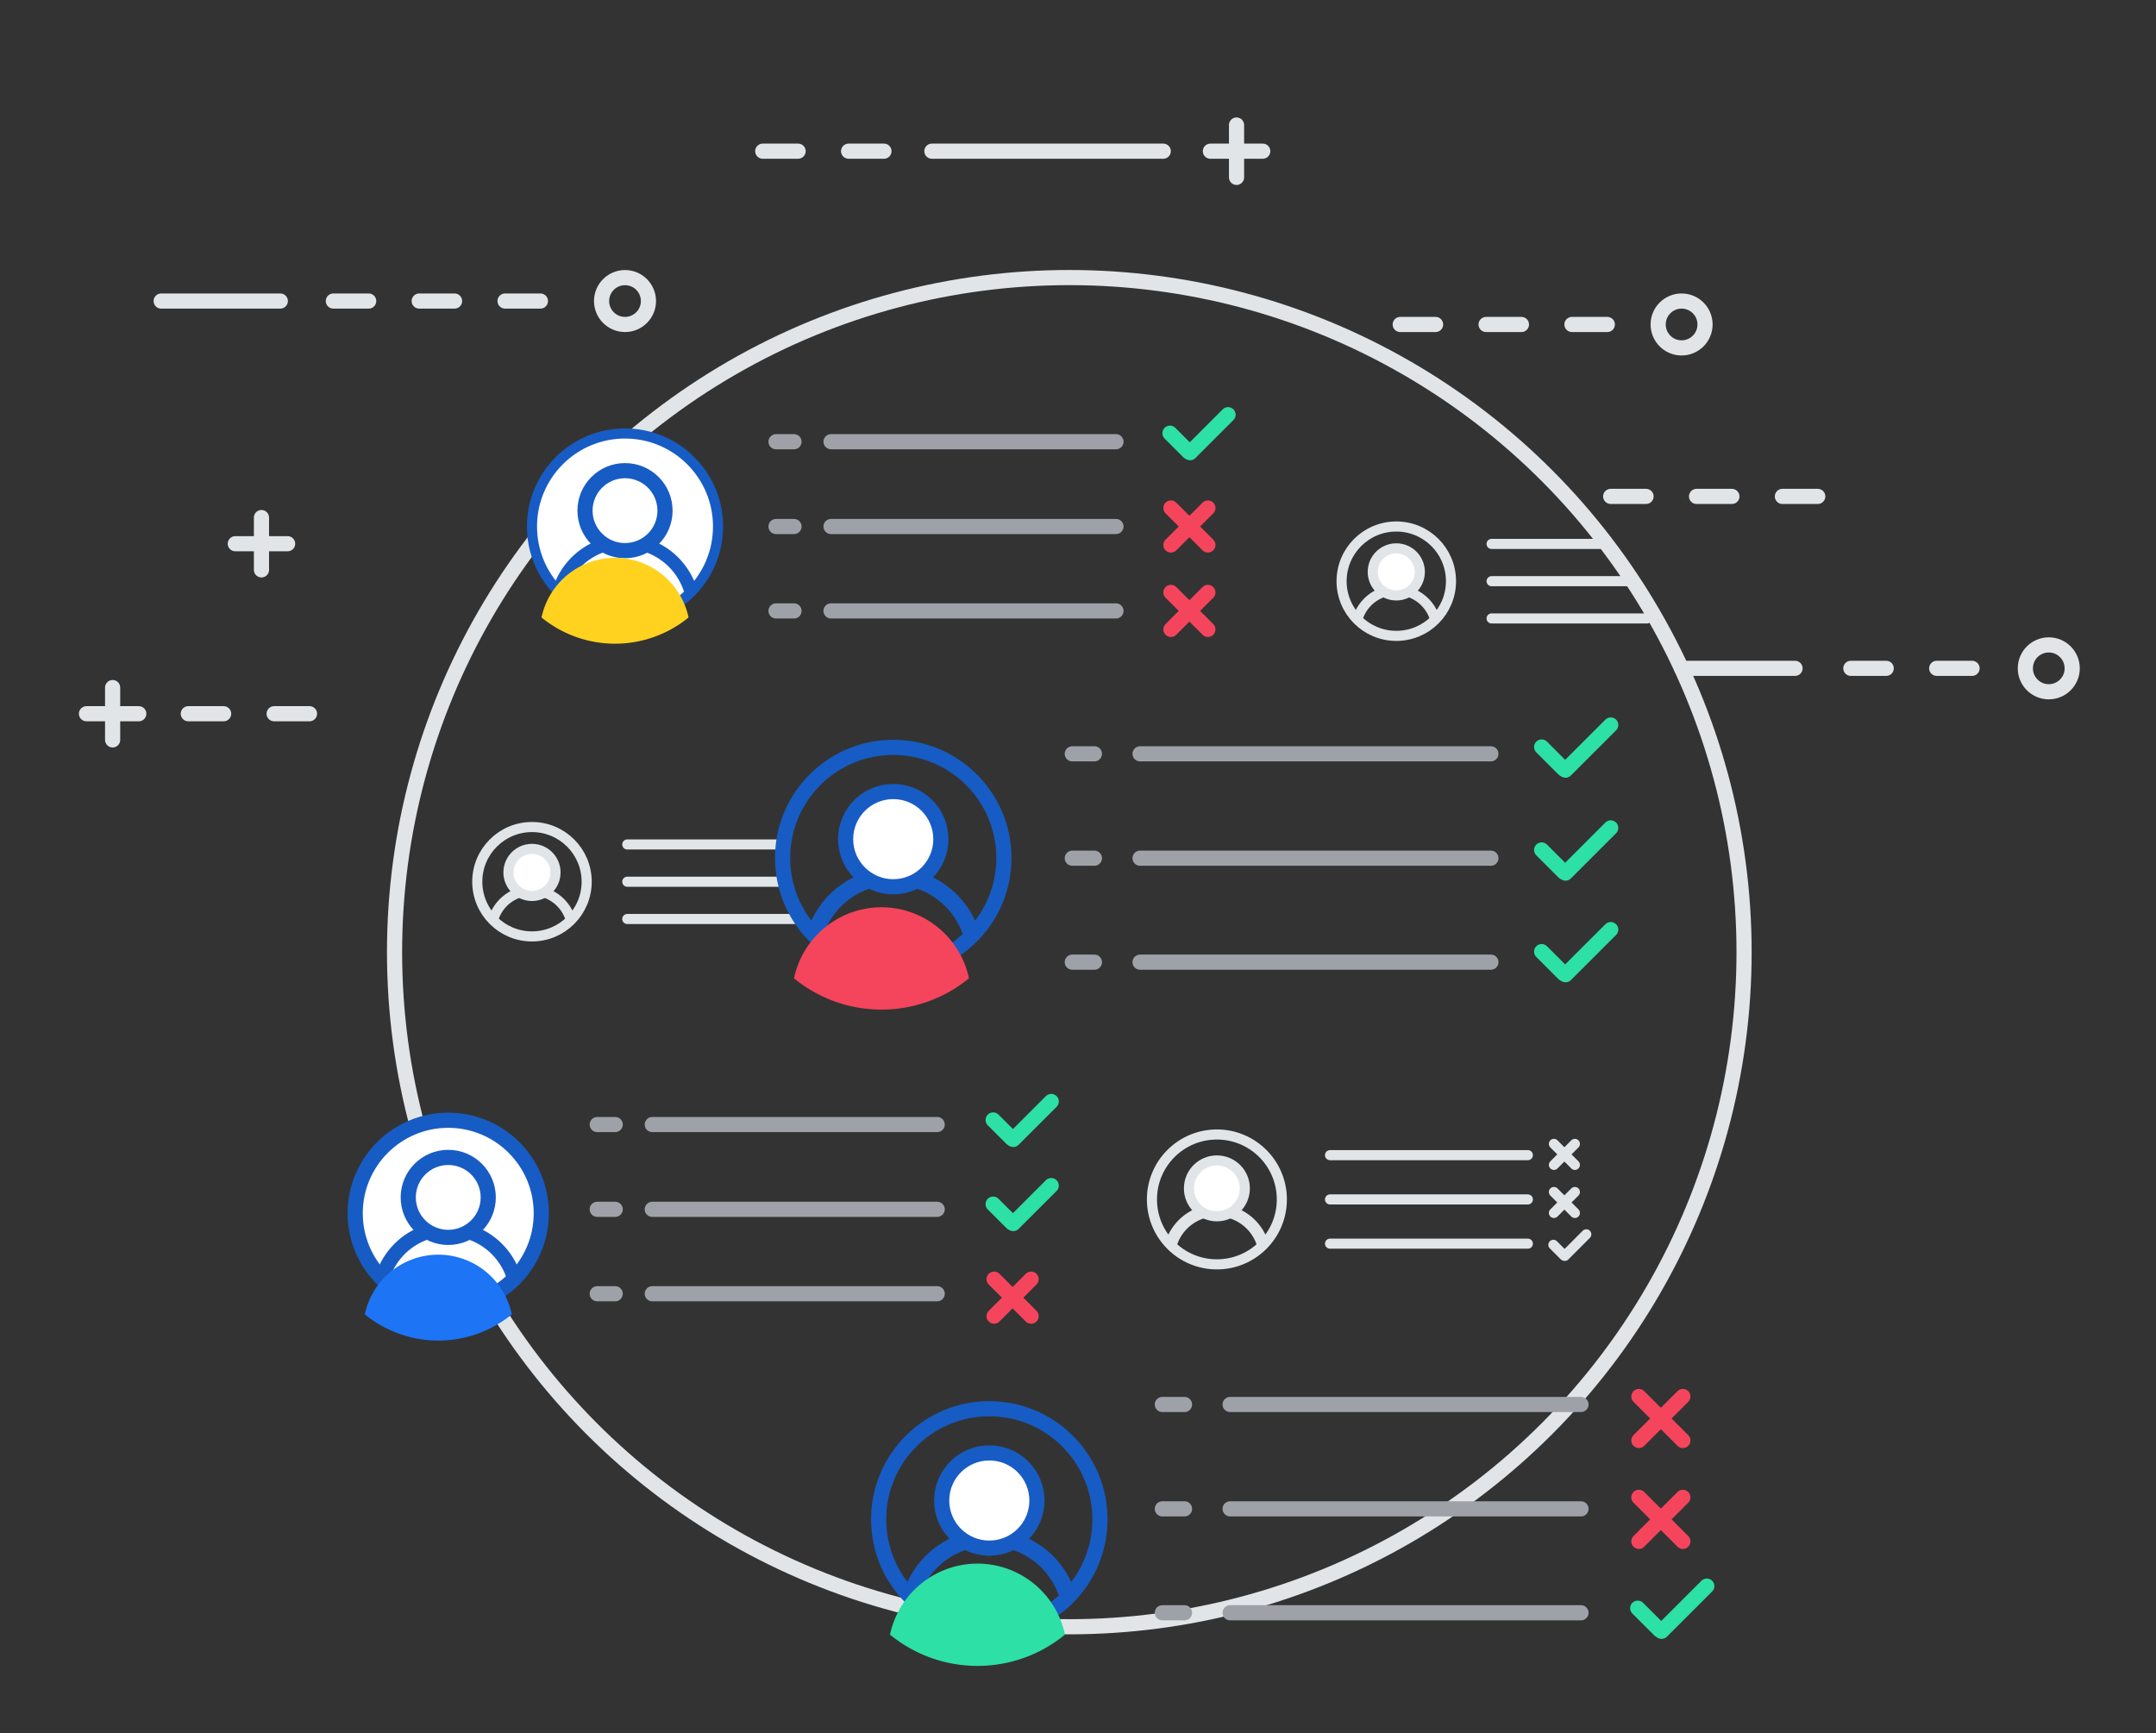 <svg xmlns="http://www.w3.org/2000/svg" viewBox="0 0 426.88 343.23"><rect x="0" y="0" width="426.88" height="343.23" fill="#333333" stroke="none"/><defs><style>.cls-1{isolation:isolate;}.cls-11,.cls-13,.cls-14,.cls-2,.cls-3,.cls-4,.cls-5,.cls-6,.cls-7{fill:none;}.cls-2{stroke:#9ea2a8;}.cls-11,.cls-2,.cls-3,.cls-5,.cls-6,.cls-7{stroke-linecap:round;}.cls-10,.cls-11,.cls-13,.cls-14,.cls-16,.cls-2,.cls-3,.cls-4,.cls-5,.cls-6,.cls-7,.cls-8{stroke-miterlimit:10;}.cls-10,.cls-11,.cls-13,.cls-2,.cls-4,.cls-5,.cls-6,.cls-7{stroke-width:3px;}.cls-14,.cls-16,.cls-3,.cls-4,.cls-5,.cls-7{stroke:#e1e5e8;}.cls-14,.cls-16,.cls-3,.cls-8{stroke-width:2px;}.cls-6{stroke:#f5455c;}.cls-7{stroke-dasharray:7 10;}.cls-10,.cls-16,.cls-8{fill:#fff;}.cls-10,.cls-13,.cls-8{stroke:#175cc4;}.cls-9{fill:#175cc4;}.cls-11{stroke:#2de0a5;}.cls-12{fill:#1d74f5;}.cls-12,.cls-17,.cls-18,.cls-19{mix-blend-mode:multiply;}.cls-15{fill:#e1e5e8;}.cls-17{fill:#f5455c;}.cls-18{fill:#ffd21f;}.cls-19{fill:#2de0a5;}</style></defs><title>Artboard 1</title><g class="cls-1"><g id="Layer_1" data-name="Layer 1"><line class="cls-2" x1="220.96" y1="87.48" x2="164.54" y2="87.48"/><line class="cls-2" x1="157.21" y1="87.48" x2="153.65" y2="87.48"/><line class="cls-2" x1="220.96" y1="104.27" x2="164.54" y2="104.27"/><line class="cls-2" x1="157.21" y1="104.27" x2="153.65" y2="104.27"/><line class="cls-2" x1="220.96" y1="120.99" x2="164.54" y2="120.99"/><line class="cls-2" x1="157.21" y1="120.99" x2="153.65" y2="120.99"/><line class="cls-2" x1="185.56" y1="222.71" x2="129.15" y2="222.71"/><line class="cls-2" x1="121.81" y1="222.71" x2="118.25" y2="222.71"/><line class="cls-2" x1="185.56" y1="239.5" x2="129.15" y2="239.5"/><line class="cls-2" x1="121.81" y1="239.5" x2="118.25" y2="239.5"/><line class="cls-2" x1="185.56" y1="256.22" x2="129.15" y2="256.22"/><line class="cls-2" x1="121.81" y1="256.22" x2="118.25" y2="256.22"/><line class="cls-3" x1="154.95" y1="167.24" x2="124.2" y2="167.24"/><line class="cls-3" x1="154.95" y1="174.62" x2="124.2" y2="174.62"/><line class="cls-3" x1="157.21" y1="182" x2="124.2" y2="182"/><circle class="cls-4" cx="211.72" cy="188.57" r="133.6"/><circle class="cls-4" cx="123.75" cy="59.62" r="4.64"/><circle class="cls-4" cx="405.65" cy="132.36" r="4.64"/><circle class="cls-4" cx="332.95" cy="64.26" r="4.64"/><line class="cls-5" x1="55.5" y1="59.62" x2="31.91" y2="59.62"/><line class="cls-5" x1="56.95" y1="107.68" x2="46.59" y2="107.68"/><line class="cls-5" x1="51.77" y1="102.5" x2="51.77" y2="112.86"/><line class="cls-5" x1="250.02" y1="29.94" x2="239.65" y2="29.94"/><line class="cls-5" x1="244.83" y1="24.76" x2="244.83" y2="35.13"/><line class="cls-6" x1="239.16" y1="100.61" x2="231.84" y2="107.93"/><line class="cls-6" x1="231.84" y1="100.61" x2="239.16" y2="107.93"/><line class="cls-6" x1="239.16" y1="117.32" x2="231.84" y2="124.65"/><line class="cls-6" x1="231.84" y1="117.32" x2="239.16" y2="124.65"/><line class="cls-5" x1="27.48" y1="141.35" x2="17.12" y2="141.35"/><line class="cls-5" x1="22.3" y1="136.17" x2="22.3" y2="146.53"/><line class="cls-7" x1="107" y1="59.62" x2="65" y2="59.62"/><line class="cls-5" x1="355.41" y1="132.36" x2="332.95" y2="132.36"/><line class="cls-7" x1="390.46" y1="132.36" x2="359.91" y2="132.36"/><line class="cls-7" x1="318.24" y1="64.26" x2="273.46" y2="64.26"/><line class="cls-7" x1="359.91" y1="98.31" x2="310.56" y2="98.31"/><line class="cls-7" x1="61.28" y1="141.35" x2="31.91" y2="141.35"/><line class="cls-5" x1="230.32" y1="29.94" x2="184.51" y2="29.94"/><line class="cls-7" x1="175.02" y1="29.94" x2="144.47" y2="29.94"/><circle class="cls-8" cx="123.75" cy="104.27" r="18.42"/><path class="cls-9" d="M123.75,106a15,15,0,0,0-14,9.67,18.25,18.25,0,0,0,2.07,2.16,12.3,12.3,0,0,1,23.8,0,18.32,18.32,0,0,0,2.07-2.16A15,15,0,0,0,123.75,106Z"/><circle class="cls-10" cx="123.75" cy="101.13" r="7.92"/><line class="cls-11" x1="231.65" y1="85.79" x2="235.31" y2="89.46"/><line class="cls-11" x1="243.15" y1="82.13" x2="235.63" y2="89.65"/><line class="cls-6" x1="204.16" y1="253.33" x2="196.83" y2="260.66"/><line class="cls-6" x1="196.83" y1="253.33" x2="204.16" y2="260.66"/><circle class="cls-10" cx="88.75" cy="240.28" r="18.42"/><path class="cls-9" d="M88.75,241.89a15.13,15.13,0,0,0-14.11,9.81,18.39,18.39,0,0,0,2.28,2.36,12.18,12.18,0,0,1,23.65,0,18.4,18.4,0,0,0,2.28-2.36A15.13,15.13,0,0,0,88.75,241.89Z"/><circle class="cls-10" cx="88.75" cy="237.14" r="7.92"/><path class="cls-12" d="M86.78,248.48A14.9,14.9,0,0,0,72.23,260.3a23,23,0,0,0,29.11,0A14.9,14.9,0,0,0,86.78,248.48Z"/><line class="cls-11" x1="196.64" y1="221.8" x2="200.31" y2="225.47"/><line class="cls-11" x1="208.14" y1="218.14" x2="200.62" y2="225.66"/><line class="cls-11" x1="196.64" y1="238.47" x2="200.31" y2="242.13"/><line class="cls-11" x1="208.14" y1="234.8" x2="200.62" y2="242.32"/><path class="cls-9" d="M176.86,171.91a17.92,17.92,0,0,0-16.7,11.58,21.89,21.89,0,0,0,2.58,2.68,14.57,14.57,0,0,1,28.23,0,21.79,21.79,0,0,0,2.58-2.69A17.93,17.93,0,0,0,176.86,171.91Z"/><line class="cls-11" x1="305.24" y1="147.94" x2="309.6" y2="152.3"/><line class="cls-11" x1="318.92" y1="143.58" x2="309.97" y2="152.52"/><line class="cls-11" x1="305.24" y1="168.33" x2="309.6" y2="172.69"/><line class="cls-11" x1="318.92" y1="163.96" x2="309.97" y2="172.91"/><line class="cls-11" x1="305.24" y1="188.46" x2="309.6" y2="192.82"/><line class="cls-11" x1="318.92" y1="184.1" x2="309.97" y2="193.04"/><circle class="cls-13" cx="176.86" cy="169.92" r="21.91"/><circle class="cls-10" cx="176.86" cy="166.19" r="9.43"/><line class="cls-6" x1="333.2" y1="296.54" x2="324.49" y2="305.26"/><line class="cls-6" x1="324.49" y1="296.54" x2="333.2" y2="305.26"/><line class="cls-6" x1="333.2" y1="276.57" x2="324.49" y2="285.28"/><line class="cls-6" x1="324.49" y1="276.57" x2="333.2" y2="285.28"/><path class="cls-9" d="M195.88,302.89a17.92,17.92,0,0,0-16.7,11.58,21.89,21.89,0,0,0,2.58,2.68,14.57,14.57,0,0,1,28.23,0,21.79,21.79,0,0,0,2.58-2.69A17.93,17.93,0,0,0,195.88,302.89Z"/><line class="cls-11" x1="324.26" y1="318.49" x2="328.62" y2="322.84"/><line class="cls-11" x1="337.94" y1="314.12" x2="328.99" y2="323.07"/><line class="cls-3" x1="311.82" y1="236.07" x2="307.67" y2="240.22"/><line class="cls-3" x1="307.67" y1="236.07" x2="311.82" y2="240.22"/><line class="cls-3" x1="311.82" y1="226.54" x2="307.67" y2="230.7"/><line class="cls-3" x1="307.67" y1="226.54" x2="311.82" y2="230.7"/><line class="cls-3" x1="307.56" y1="246.53" x2="309.64" y2="248.61"/><line class="cls-3" x1="314.08" y1="244.45" x2="309.82" y2="248.72"/><circle class="cls-13" cx="195.88" cy="300.9" r="21.91"/><circle class="cls-10" cx="195.88" cy="297.17" r="9.43"/><circle class="cls-14" cx="105.33" cy="174.62" r="10.83"/><path class="cls-15" d="M105.33,175.42a9,9,0,0,0-8.47,5.95,10.89,10.89,0,0,0,1.6,1.63,7,7,0,0,1,13.73,0,10.89,10.89,0,0,0,1.6-1.63A9,9,0,0,0,105.33,175.42Z"/><circle class="cls-16" cx="105.33" cy="172.78" r="4.66"/><line class="cls-3" x1="302.51" y1="228.77" x2="263.34" y2="228.77"/><line class="cls-3" x1="302.51" y1="237.54" x2="263.34" y2="237.54"/><line class="cls-3" x1="302.51" y1="246.3" x2="263.34" y2="246.3"/><circle class="cls-14" cx="240.94" cy="237.54" r="12.86"/><path class="cls-15" d="M240.94,238.49a10.71,10.71,0,0,0-10.05,7.06,12.93,12.93,0,0,0,1.9,1.94,8.33,8.33,0,0,1,16.3,0,12.93,12.93,0,0,0,1.9-1.94A10.71,10.71,0,0,0,240.94,238.49Z"/><circle class="cls-16" cx="240.94" cy="235.35" r="5.53"/><line class="cls-3" x1="318.08" y1="107.72" x2="295.33" y2="107.72"/><line class="cls-3" x1="323.32" y1="115.1" x2="295.33" y2="115.1"/><line class="cls-3" x1="326.08" y1="122.48" x2="295.33" y2="122.48"/><circle class="cls-14" cx="276.46" cy="115.1" r="10.83"/><path class="cls-15" d="M276.46,115.9a9,9,0,0,0-8.47,5.95,10.89,10.89,0,0,0,1.6,1.63,7,7,0,0,1,13.73,0,10.89,10.89,0,0,0,1.6-1.63A9,9,0,0,0,276.46,115.9Z"/><circle class="cls-16" cx="276.46" cy="113.26" r="4.66"/><line class="cls-2" x1="313.03" y1="278.15" x2="243.56" y2="278.15"/><line class="cls-2" x1="234.53" y1="278.15" x2="230.14" y2="278.15"/><line class="cls-2" x1="313.03" y1="298.82" x2="243.56" y2="298.82"/><line class="cls-2" x1="234.53" y1="298.82" x2="230.14" y2="298.82"/><line class="cls-2" x1="313.03" y1="319.4" x2="243.56" y2="319.4"/><line class="cls-2" x1="234.53" y1="319.4" x2="230.14" y2="319.4"/><line class="cls-2" x1="295.19" y1="149.29" x2="225.73" y2="149.29"/><line class="cls-2" x1="216.69" y1="149.29" x2="212.31" y2="149.29"/><line class="cls-2" x1="295.19" y1="169.96" x2="225.73" y2="169.96"/><line class="cls-2" x1="216.69" y1="169.96" x2="212.31" y2="169.96"/><line class="cls-2" x1="295.19" y1="190.55" x2="225.73" y2="190.55"/><line class="cls-2" x1="216.69" y1="190.55" x2="212.31" y2="190.55"/><path class="cls-17" d="M174.53,179.68a17.73,17.73,0,0,0-17.32,14.07,27.31,27.31,0,0,0,34.64,0A17.73,17.73,0,0,0,174.53,179.68Z"/><path class="cls-18" d="M121.78,110.47a14.9,14.9,0,0,0-14.56,11.82,23,23,0,0,0,29.11,0A14.9,14.9,0,0,0,121.78,110.47Z"/><path class="cls-19" d="M193.54,309.66a17.73,17.73,0,0,0-17.32,14.07,27.31,27.31,0,0,0,34.64,0A17.73,17.73,0,0,0,193.54,309.66Z"/></g></g></svg>